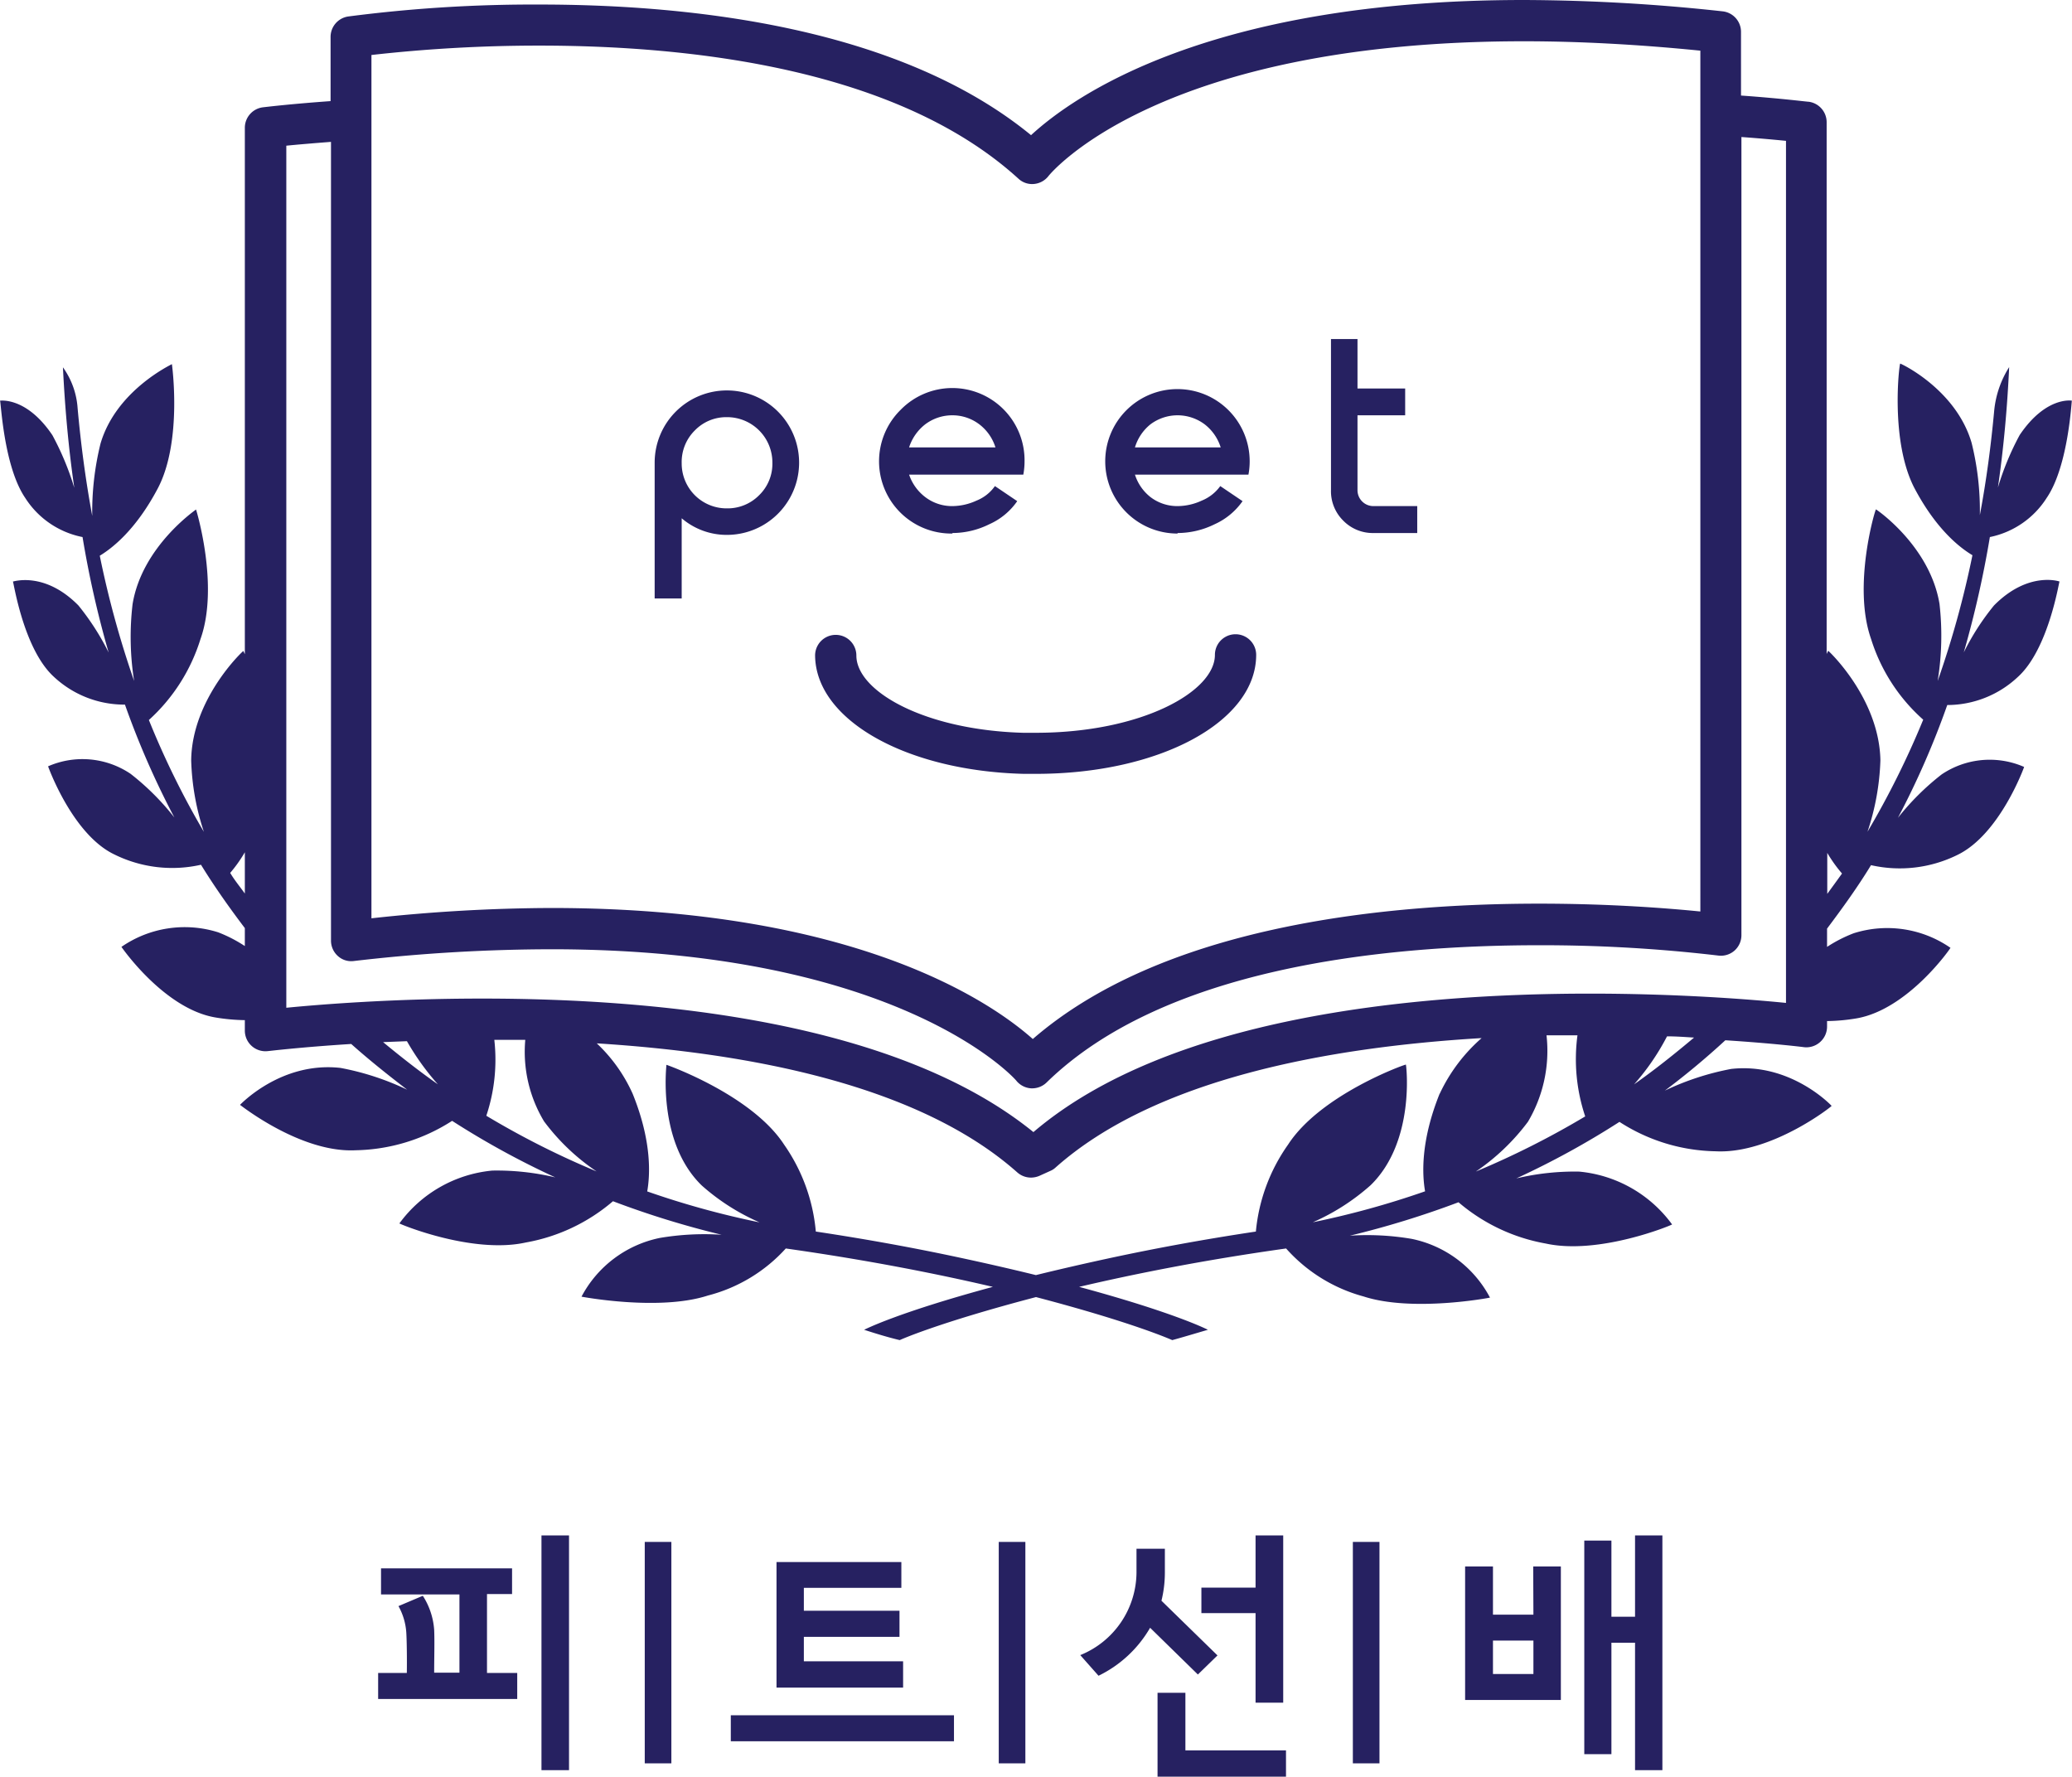<svg xmlns="http://www.w3.org/2000/svg" viewBox="0 0 200.82 172.19"><defs><style>.cls-1{fill:#262161;}</style></defs><g id="레이어_2" data-name="레이어 2"><g id="Layer_1" data-name="Layer 1"><path class="cls-1" d="M195.56,65.62c3-2.7,4-9.27,4.05-9.26s-3-1.07-6.35,2.32a23.94,23.94,0,0,0-2.93,4.55,99.5,99.5,0,0,0,2.53-11.18,8.54,8.54,0,0,0,5.51-3.8c2.11-3.1,2.4-9.43,2.44-9.42s-2.49-.48-5.06,3.33a26.8,26.8,0,0,0-2.11,5.09c.57-3.93.91-7.82,1.09-11.67l0,0a9.59,9.59,0,0,0-1.45,4.21c-.31,3.36-.75,6.73-1.39,10.13a27.3,27.3,0,0,0-.8-7c-1.51-5.17-6.83-7.68-6.92-7.68s-1,7.46,1.37,12.05c2.2,4.17,4.56,5.88,5.63,6.52A92,92,0,0,1,187.8,66a27.36,27.36,0,0,0,.18-7.46c-.92-5.61-6.09-9.15-6.16-9.17s-2.29,7.38-.48,12.54a17.35,17.35,0,0,0,5.06,7.84A84.09,84.09,0,0,1,181,80.61a24.15,24.15,0,0,0,1.25-6.92c-.11-6-5-10.59-5.06-10.62l-.15.31V11.86a2,2,0,0,0-1.75-2c-.19,0-2.61-.32-6.55-.6V3.1a2,2,0,0,0-1.77-2A181.25,181.25,0,0,0,147.69,0C117.12,0,104,9.35,99.93,13.1,87.2,2.67,67.16.44,52.29.44A139.15,139.15,0,0,0,33.73,1.6a2,2,0,0,0-1.69,2v6.2c-3.94.28-6.37.58-6.56.6a2,2,0,0,0-1.75,2v51a3.31,3.31,0,0,1-.14-.31c-.06,0-5,4.65-5.06,10.62a24.08,24.08,0,0,0,1.23,6.91,81.29,81.29,0,0,1-5.33-10.84,17.59,17.59,0,0,0,5-7.84C21.28,56.76,19,49.36,19,49.38s-5.23,3.56-6.15,9.17A27.19,27.19,0,0,0,13,66,93.65,93.65,0,0,1,9.67,53.86c1.07-.65,3.42-2.36,5.62-6.52,2.42-4.59,1.37-12.08,1.37-12.05S11.26,37.8,9.74,43a27.59,27.59,0,0,0-.8,7c-.65-3.51-1.11-7-1.42-10.47A7.66,7.66,0,0,0,6.1,35.6a0,0,0,0,0,0,0c.19,3.86.53,7.75,1.1,11.68a27.16,27.16,0,0,0-2.12-5.1C2.5,38.35-.09,38.86,0,38.83s.33,6.32,2.44,9.42A8.54,8.54,0,0,0,8,52.05a97.52,97.52,0,0,0,2.53,11.19,24.55,24.55,0,0,0-2.93-4.56c-3.34-3.39-6.41-2.27-6.35-2.32s1,6.56,4,9.26a10,10,0,0,0,6.86,2.67A82,82,0,0,0,16.9,79.23,24.57,24.57,0,0,0,12.66,75a8.33,8.33,0,0,0-8-.73S7,80.86,11.08,82.81a12.65,12.65,0,0,0,8.4,1c1.31,2.13,2.75,4.16,4.25,6.14v1.74a13.54,13.54,0,0,0-2.58-1.33,10.78,10.78,0,0,0-9.38,1.41s4.12,6,9.11,6.84a18.62,18.62,0,0,0,2.85.26v1h0a2,2,0,0,0,2.24,2c.05,0,3.15-.38,8.07-.69,1.75,1.56,3.56,3,5.42,4.43A26.12,26.12,0,0,0,33,103.5c-5.8-.65-9.74,3.6-9.74,3.58s5.86,4.68,11.22,4.4a17.83,17.83,0,0,0,9.34-2.85,81.37,81.37,0,0,0,10,5.48,24.52,24.52,0,0,0-6.11-.66,12.61,12.61,0,0,0-9,5.12c0,.05,7.07,3,12.25,1.85a17.72,17.72,0,0,0,8.45-4,87.64,87.64,0,0,0,10.53,3.25,25.8,25.8,0,0,0-6,.31,11.1,11.1,0,0,0-7.58,5.69s7.52,1.43,12.25-.11A15.33,15.33,0,0,0,76.16,121c8,1.13,14.77,2.48,20.07,3.72-9.4,2.54-12.44,4.15-12.48,4.16,1.17.38,2.32.73,3.45,1,0,0,3.54-1.63,13.21-4.17,9.67,2.54,13.18,4.17,13.21,4.17,1.13-.31,2.28-.66,3.45-1,0,0-3.09-1.62-12.48-4.16,5.29-1.24,12-2.59,20.06-3.72a15.44,15.44,0,0,0,7.51,4.65c4.73,1.54,12.23.13,12.25.11a11.1,11.1,0,0,0-7.58-5.69,25.73,25.73,0,0,0-6-.31,88.81,88.81,0,0,0,10.53-3.24,17.79,17.79,0,0,0,8.45,4c5.18,1.14,12.26-1.8,12.25-1.85a12.58,12.58,0,0,0-9-5.12,24.45,24.45,0,0,0-6.1.66,81.37,81.37,0,0,0,10-5.48,17.69,17.69,0,0,0,9.33,2.85c5.36.28,11.26-4.35,11.23-4.4s-4-4.23-9.74-3.58a26.12,26.12,0,0,0-6.42,2.1c2-1.5,4-3.16,5.86-4.88,4.66.3,7.58.66,7.62.67a2,2,0,0,0,1.57-.5,2,2,0,0,0,.67-1.51v-.52a18.51,18.51,0,0,0,2.85-.26c5-.86,9.14-6.82,9.11-6.84a10.76,10.76,0,0,0-9.38-1.41,13.45,13.45,0,0,0-2.58,1.32V90c1.5-2,2.95-4,4.26-6.15a12.62,12.62,0,0,0,8.39-1c4.11-2,6.46-8.53,6.45-8.52a8.33,8.33,0,0,0-8,.73,24.81,24.81,0,0,0-4.23,4.2,81.09,81.09,0,0,0,4.78-10.93A10,10,0,0,0,195.56,65.62ZM23.73,86.6c-.47-.66-1-1.29-1.42-2a13.46,13.46,0,0,0,1.42-2ZM36,13.5V5.33a144.77,144.77,0,0,1,16.28-.91C67,4.42,87,6.65,98.71,17.32a1.94,1.94,0,0,0,1.51.51,2,2,0,0,0,1.4-.77C101.72,16.93,112.16,4,147.69,4c5.39,0,11.13.31,17.11.91V88.34c-3-.3-8.62-.76-15.62-.76-15.68,0-36.63,2.32-49.08,13.12C96,97.05,82.77,88,53.41,88A164,164,0,0,0,36,89ZM37.13,101l2.31-.09a24.74,24.74,0,0,0,3,4.18C40.62,103.81,38.86,102.43,37.13,101Zm10,7.15a17.15,17.15,0,0,0,.78-7.37c1,0,2,0,3,0a13.08,13.08,0,0,0,1.82,7.9,20.82,20.82,0,0,0,5.09,4.85A82.3,82.3,0,0,1,47.14,108.14Zm92.4-2.15c-1.88,4.68-1.68,7.91-1.41,9.46a84.23,84.23,0,0,1-10.88,3,21.27,21.27,0,0,0,5.6-3.59c4.35-4.23,3.46-11.64,3.42-11.69s-8.26,2.89-11.41,7.74a17.37,17.37,0,0,0-3.13,8.44c-5.07.76-9.69,1.62-13.77,2.49-2.8.6-5.31,1.18-7.55,1.73-2.24-.55-4.75-1.13-7.56-1.73-4.07-.87-8.7-1.73-13.77-2.49A17.37,17.37,0,0,0,76,110.94c-3.15-4.85-11.43-7.76-11.41-7.74s-.93,7.46,3.42,11.69a21.06,21.06,0,0,0,5.61,3.58,83.4,83.4,0,0,1-10.89-3c.27-1.55.48-4.79-1.41-9.46a15.29,15.29,0,0,0-3.48-4.89c14.87.93,31.25,4.06,40.76,12.51a2,2,0,0,0,1.32.5,2.11,2.11,0,0,0,.82-.17l1.06-.48a1.72,1.72,0,0,0,.51-.33c9.62-8.55,26.28-11.65,41.29-12.54A16.38,16.38,0,0,0,139.54,106Zm3.47,7.57a21,21,0,0,0,5.09-4.85,13.49,13.49,0,0,0,1.8-8.38l3,0a17.43,17.43,0,0,0,.75,7.86A83.5,83.5,0,0,1,143,113.56Zm15.37-8.47a22.81,22.81,0,0,0,3.2-4.66c.91,0,1.79.07,2.62.12C162.3,102.15,160.37,103.69,158.38,105.09ZM173.1,97.2c-3.4-.34-10.41-.9-19-.9-17.49,0-40.94,2.34-53.94,13.42C87,99.05,64,96.78,46.75,96.78c-8.62,0-15.62.56-19,.89V14.12c1-.1,2.51-.23,4.33-.37V91.17a2,2,0,0,0,.66,1.48,1.92,1.92,0,0,0,1.55.49A167.24,167.24,0,0,1,53.41,92c33.78,0,45,12.58,45.11,12.76a2,2,0,0,0,1.43.72h.1a2,2,0,0,0,1.39-.57c11.26-11,32.18-13.3,47.74-13.3a146.31,146.31,0,0,1,17.35,1,2,2,0,0,0,1.57-.47,2,2,0,0,0,.68-1.5V13.28c1.81.13,3.29.27,4.32.37Zm4-10.54v-4a13.59,13.59,0,0,0,1.43,2C178.05,85.33,177.56,86,177.08,86.66Z"/><rect class="cls-1" x="52.48" y="148.81" width="2.67" height="22.75"/><path class="cls-1" d="M47.2,154.49h2.43V152H36.93v2.53h7.6v7.58H42.08c0-1.31.05-3.1,0-4.15a7,7,0,0,0-1.1-3.3l-2.36,1a6.09,6.09,0,0,1,.76,2.58c.05.85.07,2.59.05,3.9H36.65v2.52H50.13v-2.52H47.2Z"/><rect class="cls-1" x="70.83" y="166.24" width="21.63" height="2.52"/><polygon class="cls-1" points="87.36 153.89 87.36 151.39 75.26 151.39 75.26 163.56 87.53 163.56 87.53 161.01 77.91 161.01 77.91 158.64 87.18 158.64 87.18 156.11 77.91 156.11 77.91 153.89 87.36 153.89"/><polygon class="cls-1" points="124.37 165.02 124.37 148.81 121.69 148.81 121.69 153.87 116.44 153.87 116.44 156.34 121.69 156.34 121.69 165.02 124.37 165.02"/><polygon class="cls-1" points="114.89 164.06 112.19 164.06 112.19 172.19 124.64 172.19 124.64 169.64 114.89 169.64 114.89 164.06"/><path class="cls-1" d="M118,160.44l-5.43-5.3a11.47,11.47,0,0,0,.33-2.73V150.1h-2.75v2.31a8.7,8.7,0,0,1-5.45,8l1.77,2a11.63,11.63,0,0,0,5-4.65l4.63,4.53Z"/><path class="cls-1" d="M148.62,156.49H144.7v-4.67H142v12.94h9.28V151.82h-2.68Zm0,5.75H144.7V159h3.92Z"/><polygon class="cls-1" points="158.47 156.69 156.18 156.69 156.18 149.31 153.55 149.31 153.55 170.01 156.18 170.01 156.18 159.21 158.47 159.21 158.47 171.56 161.12 171.56 161.12 148.81 158.47 148.81 158.47 156.69"/><rect class="cls-1" x="62.49" y="149.44" width="2.58" height="21.46"/><rect class="cls-1" x="96.8" y="149.44" width="2.58" height="21.46"/><rect class="cls-1" x="131.12" y="149.44" width="2.58" height="21.46"/><path class="cls-1" d="M66.07,50.23a6.7,6.7,0,0,0,4.38,1.61,7,7,0,0,0,0-14,7,7,0,0,0-7,7V58h2.62Zm1.28-8.52a4.24,4.24,0,0,1,3.1-1.28,4.39,4.39,0,0,1,4.41,4.41A4.24,4.24,0,0,1,73.57,48a4.29,4.29,0,0,1-3.12,1.27,4.35,4.35,0,0,1-4.38-4.38A4.3,4.3,0,0,1,67.35,41.71Z"/><path class="cls-1" d="M92.31,51.66a8.07,8.07,0,0,0,3.57-.85,6.48,6.48,0,0,0,2.71-2.24l-2.16-1.46a4,4,0,0,1-1.79,1.41,5.67,5.67,0,0,1-2.33.53,4.28,4.28,0,0,1-2.63-.87A4.59,4.59,0,0,1,88.11,46l11.07,0a7,7,0,0,0,.12-1.29,7,7,0,0,0-12-5,7,7,0,0,0,5,12ZM89.68,41.12a4.35,4.35,0,0,1,2.63-.87,4.3,4.3,0,0,1,2.6.87,4.49,4.49,0,0,1,1.57,2.24H88.11A4.62,4.62,0,0,1,89.68,41.12Z"/><path class="cls-1" d="M114.14,51.66a8.14,8.14,0,0,0,3.58-.85,6.6,6.6,0,0,0,2.71-2.24l-2.16-1.46a4.12,4.12,0,0,1-1.8,1.41,5.64,5.64,0,0,1-2.33.53,4.28,4.28,0,0,1-2.63-.87A4.5,4.5,0,0,1,110,46L121,46a7,7,0,0,0,.12-1.29,7,7,0,1,0-7,7Zm-2.63-10.54a4.38,4.38,0,0,1,5.24,0,4.54,4.54,0,0,1,1.56,2.24H110A4.54,4.54,0,0,1,111.51,41.12Z"/><path class="cls-1" d="M130.18,50.45a4,4,0,0,0,2.95,1.21h4.23V49.05h-4.23a1.54,1.54,0,0,1-1.56-1.54V40.25h4.62v-2.6h-4.62V32.86H129V47.51A4,4,0,0,0,130.18,50.45Z"/><path class="cls-1" d="M99.21,75l.27,0h.12v0l.81,0c12,0,21.34-5.06,21.34-11.53a2,2,0,1,0-4,0c0,3.57-7.14,7.55-17.37,7.55h-1.2l0,0C89.62,70.76,83,67,83,63.53a2,2,0,0,0-4,0C79.06,69.78,87.82,74.71,99.21,75Z"/></g></g></svg>